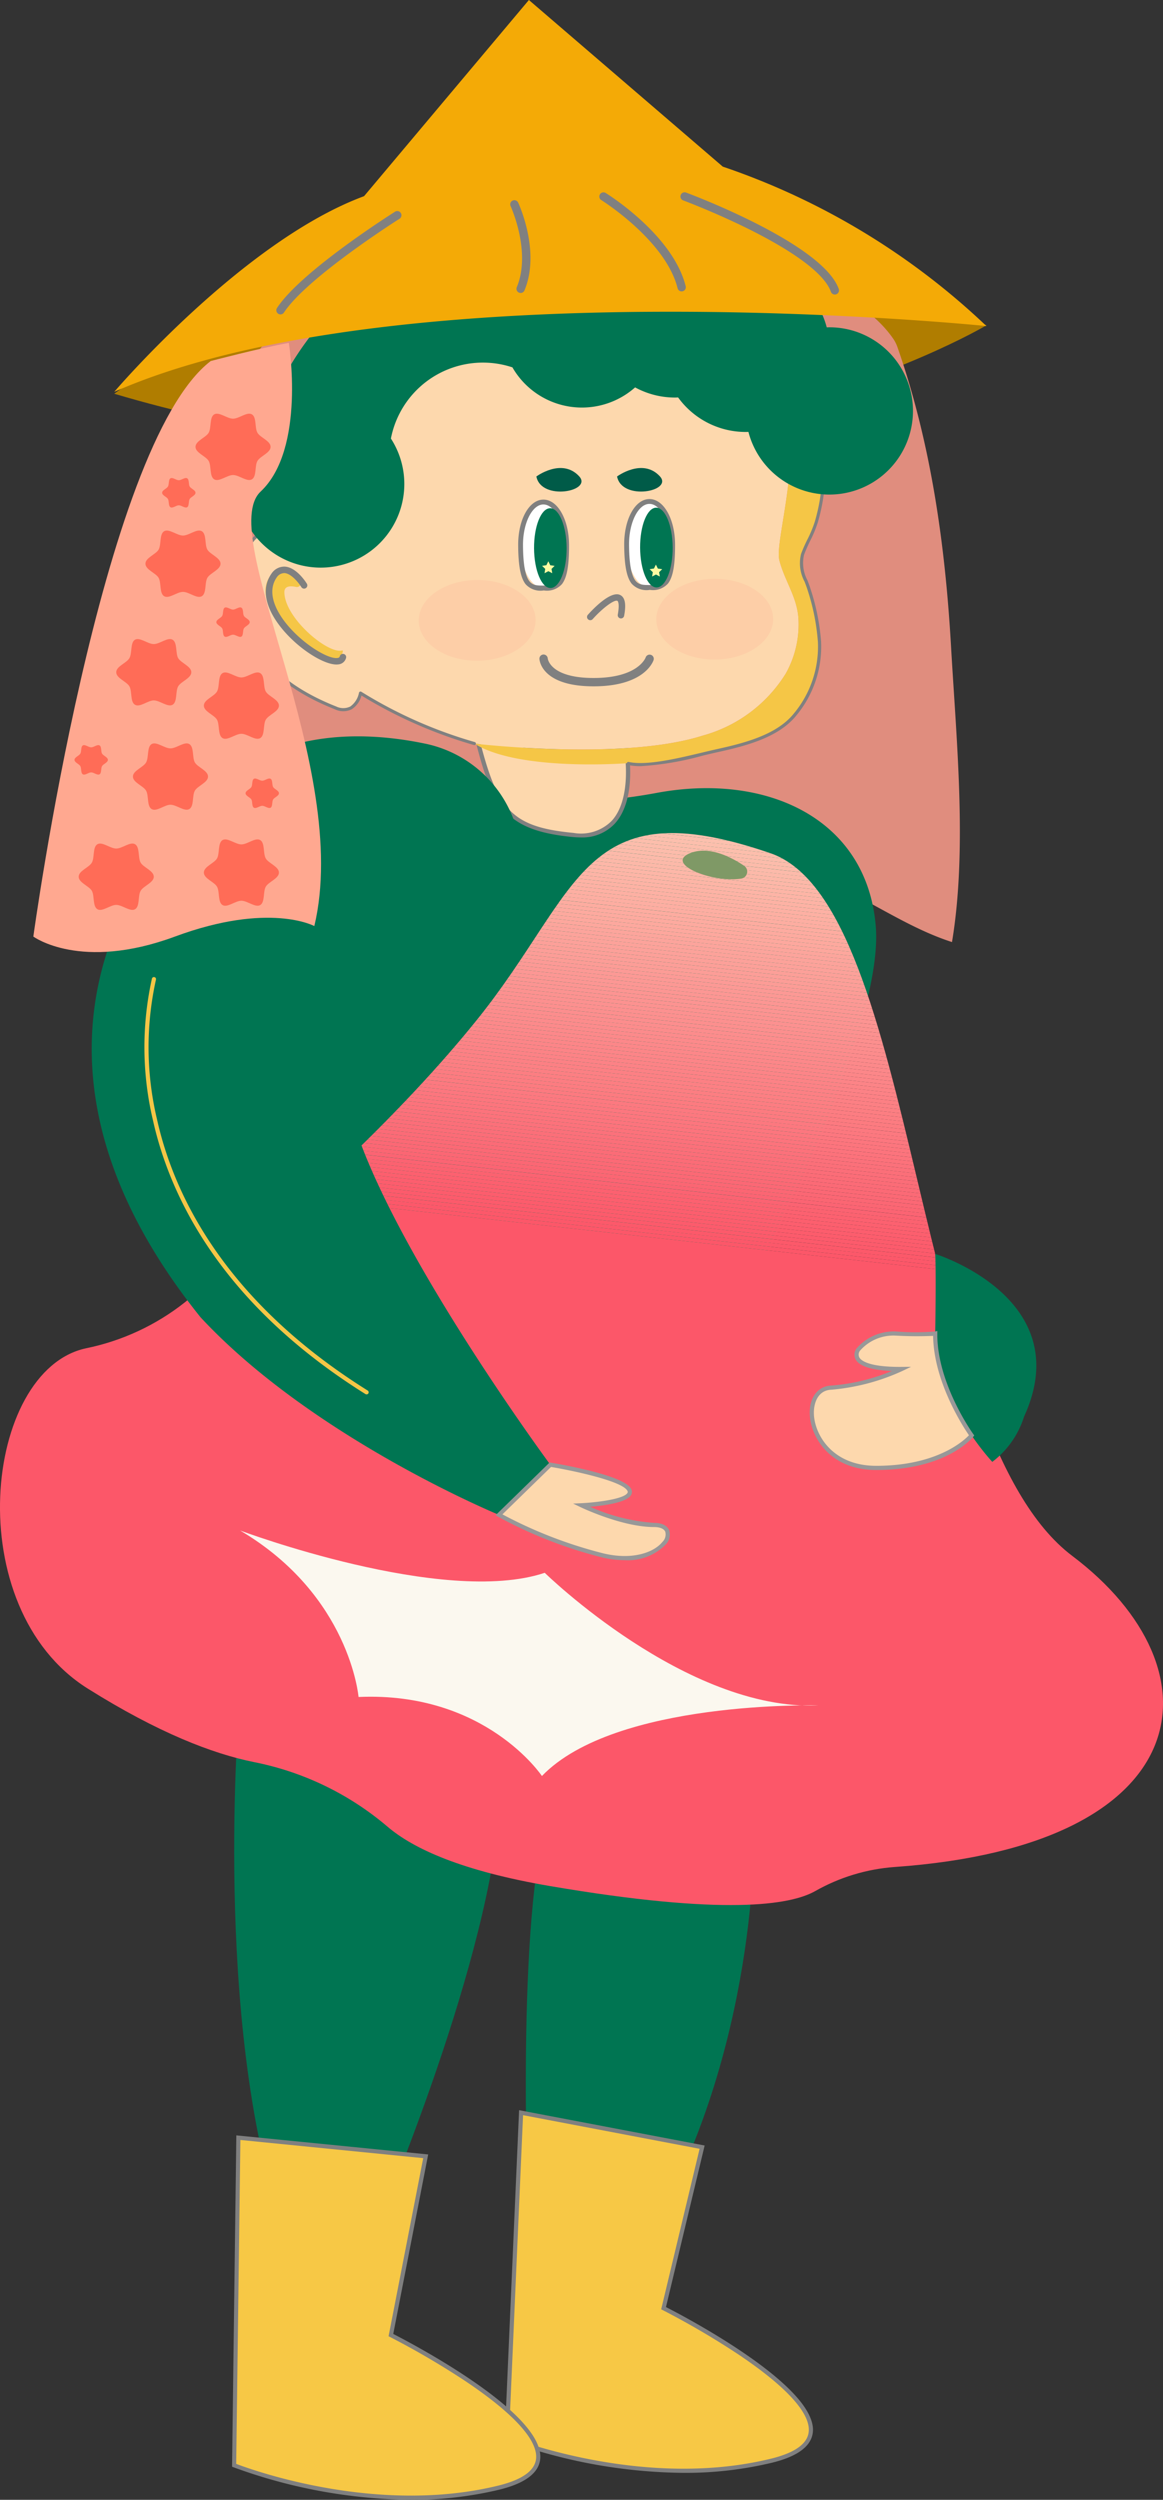 <svg id="Group_627" data-name="Group 627" xmlns="http://www.w3.org/2000/svg" xmlns:xlink="http://www.w3.org/1999/xlink" width="114.421" height="245.849" viewBox="0 0 114.421 245.849">
  <rect x="0" y="0" width="114.421" height="245.849" fill="#333333" stroke="none"/>
  <defs>
    <clipPath id="clip-path">
      <path id="Path_486" data-name="Path 486" d="M5154.544,4758.2a23.156,23.156,0,0,0,9.755-4.533c7.329-5.952,19.878-16.776,28.732-27.785,10.27-12.768,10.27-22.76,28.866-16.376,14.649,5.029,13.878,57.176,29.7,69.111,14.832,11.188,12.587,28.476-17.482,30.593a18.544,18.544,0,0,0-7.812,2.37c-2.447,1.382-8.949,2.426-26.053-.489-8.691-1.481-13.481-3.666-16.046-5.865a28.89,28.89,0,0,0-13.12-6.334c-4.071-.822-9.431-2.887-16.353-7.23C5142.049,4783.7,5144.515,4760.375,5154.544,4758.2Z" transform="translate(-5146.1 -4707.519)" fill="none"/>
    </clipPath>
  </defs>
  <g id="Group_554" data-name="Group 554" transform="translate(23.041 166.522)">
    <path id="Path_342" data-name="Path 342" d="M5305.835,4913.784s-2.677,29.554,3.5,50.286l9.7,2.646s10.869-25.142,12.272-41.021C5331.309,4925.694,5316.777,4912.02,5305.835,4913.784Z" transform="translate(-5305.258 -4913.626)" fill="#007552"/>
  </g>
  <g id="Group_555" data-name="Group 555" transform="translate(51.731 179.468)">
    <path id="Path_343" data-name="Path 343" d="M5245.88,4946s12.1-2.437,20.728,1.012c0,0,.2,22.254-11.531,40.461l-10.565-1.416S5243.157,4958.345,5245.88,4946Z" transform="translate(-5244.175 -4945.168)" fill="#007552"/>
  </g>
  <g id="Group_556" data-name="Group 556" transform="translate(49.653 207.528)">
    <path id="Path_344" data-name="Path 344" d="M5249.707,5017.521l-17.81-3.391-1.405,32.032s13.148,5.364,26.051,2.194-10.629-15-10.629-15Z" transform="translate(-5230.28 -5013.884)" fill="#f7c845"/>
    <path id="Path_345" data-name="Path 345" d="M5247.6,5049.2a36.5,36.5,0,0,0,8.7-1c2.505-.615,3.854-1.617,4.007-2.978.513-4.545-12.8-11.489-14.448-12.327l3.805-15.889-18.255-3.477-1.422,32.414.135.054A51.964,51.964,0,0,0,5247.6,5049.2Zm1.567-31.871-3.78,15.787.145.073a79.377,79.377,0,0,1,7.418,4.342c4.753,3.182,7.156,5.825,6.951,7.646-.132,1.172-1.376,2.056-3.7,2.625-12,2.949-24.372-1.586-25.791-2.132l1.389-31.648Z" transform="translate(-5229.991 -5013.529)" fill="gray"/>
  </g>
  <g id="Group_557" data-name="Group 557" transform="translate(22.834 210.009)">
    <path id="Path_346" data-name="Path 346" d="M5314.684,5021.958l-18.428-1.832-.417,32.22s13.149,5.365,26.052,2.194-10.629-15-10.629-15Z" transform="translate(-5295.632 -5019.9)" fill="#f7c845"/>
    <path id="Path_347" data-name="Path 347" d="M5312.944,5055.414a36.535,36.535,0,0,0,8.7-1c2.5-.615,3.854-1.617,4.007-2.979.514-4.551-12.838-11.507-14.454-12.331l3.436-17.654-18.875-1.876-.421,32.583.13.053A51.948,51.948,0,0,0,5312.944,5055.414Zm1.2-33.6-3.408,17.517.139.07a79.15,79.15,0,0,1,7.419,4.342c4.752,3.182,7.156,5.825,6.951,7.646-.133,1.172-1.377,2.055-3.7,2.625-12.012,2.951-24.4-1.6-25.8-2.134l.411-31.854Z" transform="translate(-5295.34 -5019.575)" fill="gray"/>
  </g>
  <g id="Group_558" data-name="Group 558" transform="translate(11.239 24.484)">
    <path id="Path_348" data-name="Path 348" d="M5274.231,4575.09s-36.007,21.537-85.811,6.729C5188.421,4581.819,5224.091,4554.9,5274.231,4575.09Z" transform="translate(-5188.421 -4567.581)" fill="#b07d00"/>
  </g>
  <g id="Group_559" data-name="Group 559" transform="translate(18.65 24.567)">
    <path id="Path_349" data-name="Path 349" d="M5264.027,4576.536a3.54,3.54,0,0,1,.43.871c3.3,9.47,4.689,19.487,5.259,29.462.525,9.189,1.6,19.945.089,29-6.618-2.139-11.552-7.2-18.91-7.386-15.381-.4-35.151-12.1-46.134-5.935s-9.63,5.115-9.63,5.115-2.947-42.967,8.608-52.254C5215.173,4566.217,5255.291,4563.91,5264.027,4576.536Z" transform="translate(-5194.794 -4567.785)" fill="#e08d7e"/>
  </g>
  <g id="Group_560" data-name="Group 560" transform="translate(20.67 73.72)">
    <path id="Path_350" data-name="Path 350" d="M5238.914,4691.8a54.383,54.383,0,0,0,19.842,0c10.84-2.029,20.72,2.515,21.584,13.123s-12.649,35.693-12.649,35.693l-39.454-1.253s-20.879-35.723-10.491-47.1C5227.2,4681.9,5238.914,4691.8,5238.914,4691.8Z" transform="translate(-5214.847 -4687.535)" fill="#007552"/>
  </g>
  <g id="Group_561" data-name="Group 561" transform="translate(46.116 70.087)">
    <path id="Path_351" data-name="Path 351" d="M5289.431,4683.277s1.686,9.111-5.2,8.454-7.933-2.939-9.915-11.325C5274.313,4680.406,5278.361,4684.783,5289.431,4683.277Z" transform="translate(-5273.935 -4679.699)" fill="#fdd8ad"/>
    <path id="Path_352" data-name="Path 352" d="M5284.78,4690.955a4.377,4.377,0,0,0,3.387-1.351c2.217-2.42,1.367-7.177,1.329-7.378l-.035-.192-.194.026c-5.656.768-9.418-.037-11.579-.848a9.4,9.4,0,0,1-3.361-1.96l-.528-.567.179.753c1.933,8.176,2.888,10.795,10.1,11.483C5284.316,4690.944,5284.552,4690.955,5284.78,4690.955Zm4.344-8.462c.133.912.578,4.829-1.26,6.834a4.253,4.253,0,0,1-3.752,1.185c-6.469-.617-7.641-2.449-9.584-10.535C5275.905,4681.066,5280.226,4683.654,5289.125,4682.493Z" transform="translate(-5273.799 -4678.684)" fill="gray"/>
  </g>
  <g id="Group_568" data-name="Group 568" transform="translate(0 81.923)">
    <g id="Group_566" data-name="Group 566">
      <g id="Group_564" data-name="Group 564">
        <g id="Group_563" data-name="Group 563">
          <g id="Group_562" data-name="Group 562" clip-path="url(#clip-path)">
            <path id="Path_353" data-name="Path 353" d="M5254.206,4860.806l1.879-16.81v-43.62l-120.475-13.465-3.9,34.938v38.956Z" transform="translate(-5135.756 -4754.324)" fill="#fc5769"/>
            <path id="Path_354" data-name="Path 354" d="M5252.181,4799.449l-120.432-13.46-.042.378,120.474,13.465Z" transform="translate(-5131.853 -4753.78)" fill="#fc5769"/>
            <path id="Path_355" data-name="Path 355" d="M5252.139,4798.522l-120.389-13.455-.043.378,120.432,13.46Z" transform="translate(-5131.81 -4753.237)" fill="#fc586a"/>
            <path id="Path_356" data-name="Path 356" d="M5252.1,4797.6l-120.347-13.45-.042.378,120.389,13.455Z" transform="translate(-5131.768 -4752.693)" fill="#fc596a"/>
            <path id="Path_357" data-name="Path 357" d="M5252.053,4796.669l-120.3-13.446-.042.379,120.347,13.45Z" transform="translate(-5131.725 -4752.149)" fill="#fc5a6b"/>
            <path id="Path_358" data-name="Path 358" d="M5252.011,4795.742,5131.75,4782.3l-.042.379,120.3,13.446Z" transform="translate(-5131.684 -4751.606)" fill="#fc5b6c"/>
            <path id="Path_359" data-name="Path 359" d="M5251.969,4794.815l-120.22-13.436-.042.378,120.262,13.441Z" transform="translate(-5131.641 -4751.063)" fill="#fc5c6c"/>
            <path id="Path_360" data-name="Path 360" d="M5251.927,4793.889l-120.177-13.432-.043.378,120.22,13.436Z" transform="translate(-5131.599 -4750.519)" fill="#fc5d6d"/>
            <path id="Path_361" data-name="Path 361" d="M5251.885,4792.962l-120.136-13.427-.042.378,120.178,13.432Z" transform="translate(-5131.556 -4749.976)" fill="#fc5e6e"/>
            <path id="Path_362" data-name="Path 362" d="M5251.841,4792.035l-120.093-13.422-.042.378,120.135,13.427Z" transform="translate(-5131.513 -4749.432)" fill="#fc5f6e"/>
            <path id="Path_363" data-name="Path 363" d="M5251.8,4791.109l-120.051-13.417-.042.378,120.093,13.422Z" transform="translate(-5131.472 -4748.889)" fill="#fc606f"/>
            <path id="Path_364" data-name="Path 364" d="M5251.758,4790.182,5131.75,4776.77l-.043.378,120.051,13.417Z" transform="translate(-5131.43 -4748.345)" fill="#fc6170"/>
            <path id="Path_365" data-name="Path 365" d="M5251.715,4789.255l-119.966-13.408-.042.379,120.008,13.413Z" transform="translate(-5131.387 -4747.801)" fill="#fb6270"/>
            <path id="Path_366" data-name="Path 366" d="M5251.672,4788.328l-119.924-13.4-.042.378,119.966,13.408Z" transform="translate(-5131.344 -4747.257)" fill="#fb6372"/>
            <path id="Path_367" data-name="Path 367" d="M5251.631,4787.4,5131.749,4774l-.042.378,119.924,13.4Z" transform="translate(-5131.303 -4746.714)" fill="#fb6473"/>
            <path id="Path_368" data-name="Path 368" d="M5251.589,4786.475l-119.839-13.394-.043.378,119.882,13.4Z" transform="translate(-5131.26 -4746.171)" fill="#fb6673"/>
            <path id="Path_369" data-name="Path 369" d="M5251.546,4785.549l-119.8-13.389-.042.378,119.839,13.394Z" transform="translate(-5131.218 -4745.627)" fill="#fb6774"/>
            <path id="Path_370" data-name="Path 370" d="M5251.5,4784.622l-119.755-13.384-.042.378L5251.5,4785Z" transform="translate(-5131.175 -4745.083)" fill="#fb6875"/>
            <path id="Path_371" data-name="Path 371" d="M5251.461,4783.695l-119.712-13.379-.042.378,119.754,13.384Z" transform="translate(-5131.134 -4744.54)" fill="#fb6975"/>
            <path id="Path_372" data-name="Path 372" d="M5251.42,4782.768l-119.67-13.375-.043.378,119.713,13.38Z" transform="translate(-5131.091 -4743.997)" fill="#fb6a76"/>
            <path id="Path_373" data-name="Path 373" d="M5251.377,4781.841l-119.628-13.37-.042.378,119.67,13.375Z" transform="translate(-5131.049 -4743.453)" fill="#fb6b77"/>
            <path id="Path_374" data-name="Path 374" d="M5251.334,4780.915l-119.586-13.365-.042.378,119.628,13.37Z" transform="translate(-5131.005 -4742.91)" fill="#fb6c77"/>
            <path id="Path_375" data-name="Path 375" d="M5251.292,4779.988l-119.543-13.361-.042.378,119.585,13.366Z" transform="translate(-5130.964 -4742.365)" fill="#fb6d78"/>
            <path id="Path_376" data-name="Path 376" d="M5251.251,4779.062l-119.5-13.356-.043.378,119.544,13.36Z" transform="translate(-5130.922 -4741.823)" fill="#fb6e79"/>
            <path id="Path_377" data-name="Path 377" d="M5251.208,4778.134l-119.459-13.351-.042.379,119.5,13.355Z" transform="translate(-5130.88 -4741.279)" fill="#fb6f79"/>
            <path id="Path_378" data-name="Path 378" d="M5251.165,4777.208l-119.417-13.346-.042.378,119.459,13.352Z" transform="translate(-5130.836 -4740.735)" fill="#fb707a"/>
            <path id="Path_379" data-name="Path 379" d="M5251.124,4776.281l-119.375-13.342-.042.378,119.417,13.347Z" transform="translate(-5130.795 -4740.192)" fill="#fb717b"/>
            <path id="Path_380" data-name="Path 380" d="M5251.082,4775.354l-119.332-13.337-.043.378,119.375,13.341Z" transform="translate(-5130.753 -4739.648)" fill="#fc727b"/>
            <path id="Path_381" data-name="Path 381" d="M5251.039,4774.428l-119.29-13.332-.042.378,119.332,13.337Z" transform="translate(-5130.711 -4739.104)" fill="#fc737c"/>
            <path id="Path_382" data-name="Path 382" d="M5251,4773.5l-119.247-13.327-.042.378L5251,4773.884Z" transform="translate(-5130.667 -4738.562)" fill="#fc747d"/>
            <path id="Path_383" data-name="Path 383" d="M5250.954,4772.574l-119.205-13.323-.042.378,119.247,13.328Z" transform="translate(-5130.626 -4738.018)" fill="#fc757d"/>
            <path id="Path_384" data-name="Path 384" d="M5250.912,4771.647l-119.162-13.318-.043.378,119.205,13.323Z" transform="translate(-5130.584 -4737.474)" fill="#fc767e"/>
            <path id="Path_385" data-name="Path 385" d="M5250.87,4770.721l-119.12-13.313-.042.378L5250.87,4771.1Z" transform="translate(-5130.542 -4736.931)" fill="#fc777f"/>
            <path id="Path_386" data-name="Path 386" d="M5250.828,4769.794l-119.079-13.309-.042.378,119.121,13.313Z" transform="translate(-5130.499 -4736.387)" fill="#fc787f"/>
            <path id="Path_387" data-name="Path 387" d="M5250.784,4768.867l-119.036-13.3-.042.379,119.078,13.309Z" transform="translate(-5130.456 -4735.843)" fill="#fc7980"/>
            <path id="Path_388" data-name="Path 388" d="M5250.743,4767.941l-118.994-13.3-.042.378,119.036,13.3Z" transform="translate(-5130.415 -4735.3)" fill="#fc7a80"/>
            <path id="Path_389" data-name="Path 389" d="M5250.7,4767.014,5131.75,4753.72l-.043.378,118.994,13.3Z" transform="translate(-5130.372 -4734.756)" fill="#fc7b80"/>
            <path id="Path_390" data-name="Path 390" d="M5250.658,4766.087l-118.909-13.29-.042.378,118.951,13.294Z" transform="translate(-5130.33 -4734.213)" fill="#fc7c81"/>
            <path id="Path_391" data-name="Path 391" d="M5250.614,4765.161l-118.866-13.285-.042.379,118.908,13.29Z" transform="translate(-5130.287 -4733.669)" fill="#fc7d82"/>
            <path id="Path_392" data-name="Path 392" d="M5250.573,4764.234l-118.824-13.281-.042.378,118.866,13.285Z" transform="translate(-5130.246 -4733.125)" fill="#fc7e82"/>
            <path id="Path_393" data-name="Path 393" d="M5250.532,4763.307l-118.782-13.275-.043.378,118.825,13.281Z" transform="translate(-5130.203 -4732.582)" fill="#fc7f83"/>
            <path id="Path_394" data-name="Path 394" d="M5250.489,4762.38l-118.74-13.271-.042.379,118.782,13.275Z" transform="translate(-5130.161 -4732.038)" fill="#fc8084"/>
            <path id="Path_395" data-name="Path 395" d="M5250.445,4761.454l-118.7-13.266-.042.378,118.739,13.271Z" transform="translate(-5130.117 -4731.495)" fill="#fc8084"/>
            <path id="Path_396" data-name="Path 396" d="M5250.4,4760.526l-118.655-13.261-.042.378,118.7,13.266Z" transform="translate(-5130.076 -4730.951)" fill="#fc8185"/>
            <path id="Path_397" data-name="Path 397" d="M5250.362,4759.6l-118.612-13.257-.043.378,118.655,13.262Z" transform="translate(-5130.034 -4730.408)" fill="#fc8286"/>
            <path id="Path_398" data-name="Path 398" d="M5250.319,4758.673l-118.57-13.251-.042.378,118.612,13.257Z" transform="translate(-5129.992 -4729.864)" fill="#fc8386"/>
            <path id="Path_399" data-name="Path 399" d="M5250.276,4757.747,5131.748,4744.5l-.042.378,118.57,13.252Z" transform="translate(-5129.948 -4729.321)" fill="#fc8487"/>
            <path id="Path_400" data-name="Path 400" d="M5250.235,4756.82l-118.486-13.243-.042.378,118.528,13.247Z" transform="translate(-5129.907 -4728.777)" fill="#fc8588"/>
            <path id="Path_401" data-name="Path 401" d="M5250.193,4755.894l-118.443-13.238-.043.378,118.486,13.242Z" transform="translate(-5129.865 -4728.234)" fill="#fc8688"/>
            <path id="Path_402" data-name="Path 402" d="M5250.15,4754.967l-118.4-13.233-.042.378,118.443,13.238Z" transform="translate(-5129.823 -4727.69)" fill="#fc8789"/>
            <path id="Path_403" data-name="Path 403" d="M5250.107,4754.04l-118.359-13.228-.042.378,118.4,13.233Z" transform="translate(-5129.779 -4727.146)" fill="#fc888a"/>
            <path id="Path_404" data-name="Path 404" d="M5250.066,4753.113l-118.317-13.224-.042.379,118.359,13.228Z" transform="translate(-5129.738 -4726.603)" fill="#fc898a"/>
            <path id="Path_405" data-name="Path 405" d="M5250.024,4752.187l-118.274-13.219-.043.378,118.317,13.224Z" transform="translate(-5129.696 -4726.06)" fill="#fc8a8b"/>
            <path id="Path_406" data-name="Path 406" d="M5249.981,4751.26l-118.232-13.214-.042.378,118.274,13.219Z" transform="translate(-5129.653 -4725.516)" fill="#fc8b8c"/>
            <path id="Path_407" data-name="Path 407" d="M5249.938,4750.333l-118.19-13.209-.042.378,118.232,13.214Z" transform="translate(-5129.61 -4724.973)" fill="#fc8c8c"/>
            <path id="Path_408" data-name="Path 408" d="M5249.9,4749.406l-118.148-13.2-.042.378,118.19,13.209Z" transform="translate(-5129.568 -4724.429)" fill="#fc8d8d"/>
            <path id="Path_409" data-name="Path 409" d="M5249.855,4748.479l-118.1-13.2-.043.378,118.148,13.205Z" transform="translate(-5129.526 -4723.885)" fill="#fc8e8e"/>
            <path id="Path_410" data-name="Path 410" d="M5249.813,4747.553l-118.063-13.2-.042.379,118.105,13.2Z" transform="translate(-5129.484 -4723.341)" fill="#fc8f8e"/>
            <path id="Path_411" data-name="Path 411" d="M5249.77,4746.626l-118.021-13.19-.042.378,118.063,13.195Z" transform="translate(-5129.441 -4722.798)" fill="#fc908f"/>
            <path id="Path_412" data-name="Path 412" d="M5249.727,4745.7l-117.979-13.186-.042.379,118.021,13.19Z" transform="translate(-5129.398 -4722.254)" fill="#fc9190"/>
            <path id="Path_413" data-name="Path 413" d="M5249.686,4744.773l-117.937-13.181-.042.378,117.979,13.186Z" transform="translate(-5129.357 -4721.711)" fill="#fc9290"/>
            <path id="Path_414" data-name="Path 414" d="M5249.644,4743.846,5131.75,4730.67l-.043.378,117.937,13.181Z" transform="translate(-5129.314 -4721.167)" fill="#fc9391"/>
            <path id="Path_415" data-name="Path 415" d="M5249.6,4742.919l-117.852-13.171-.042.378L5249.6,4743.3Z" transform="translate(-5129.272 -4720.624)" fill="#fc9492"/>
            <path id="Path_416" data-name="Path 416" d="M5249.558,4741.992l-117.81-13.166-.042.378,117.852,13.171Z" transform="translate(-5129.229 -4720.081)" fill="#fc9592"/>
            <path id="Path_417" data-name="Path 417" d="M5249.516,4741.066,5131.749,4727.9l-.042.378,117.809,13.167Z" transform="translate(-5129.188 -4719.537)" fill="#fc9693"/>
            <path id="Path_418" data-name="Path 418" d="M5249.475,4740.139l-117.725-13.157-.043.378,117.768,13.162Z" transform="translate(-5129.146 -4718.993)" fill="#fc9794"/>
            <path id="Path_419" data-name="Path 419" d="M5249.432,4739.213l-117.683-13.153-.042.378,117.725,13.157Z" transform="translate(-5129.104 -4718.45)" fill="#fc9894"/>
            <path id="Path_420" data-name="Path 420" d="M5249.388,4738.286l-117.64-13.147-.042.378,117.682,13.153Z" transform="translate(-5129.06 -4717.906)" fill="#fc9995"/>
            <path id="Path_421" data-name="Path 421" d="M5249.347,4737.359l-117.6-13.144-.042.379,117.64,13.147Z" transform="translate(-5129.019 -4717.363)" fill="#fc9a96"/>
            <path id="Path_422" data-name="Path 422" d="M5249.305,4736.433l-117.555-13.139-.043.378,117.6,13.144Z" transform="translate(-5128.976 -4716.819)" fill="#fc9c96"/>
            <path id="Path_423" data-name="Path 423" d="M5249.262,4735.505l-117.513-13.133-.042.378,117.555,13.139Z" transform="translate(-5128.934 -4716.276)" fill="#fc9d97"/>
            <path id="Path_424" data-name="Path 424" d="M5249.219,4734.579l-117.471-13.129-.042.378,117.513,13.134Z" transform="translate(-5128.891 -4715.732)" fill="#fc9e98"/>
            <path id="Path_425" data-name="Path 425" d="M5249.178,4733.652l-117.429-13.124-.042.378,117.471,13.129Z" transform="translate(-5128.85 -4715.189)" fill="#fc9f98"/>
            <path id="Path_426" data-name="Path 426" d="M5249.136,4732.725l-117.386-13.12-.043.378,117.429,13.125Z" transform="translate(-5128.807 -4714.645)" fill="#fca099"/>
            <path id="Path_427" data-name="Path 427" d="M5249.093,4731.8l-117.344-13.115-.042.378,117.386,13.119Z" transform="translate(-5128.765 -4714.102)" fill="#fca19a"/>
            <path id="Path_428" data-name="Path 428" d="M5249.05,4730.872l-117.3-13.11-.042.379,117.344,13.114Z" transform="translate(-5128.721 -4713.557)" fill="#fca29a"/>
            <path id="Path_429" data-name="Path 429" d="M5249.008,4729.945l-117.259-13.1-.042.378,117.3,13.11Z" transform="translate(-5128.68 -4713.015)" fill="#fca39b"/>
            <path id="Path_430" data-name="Path 430" d="M5248.966,4729.019l-117.216-13.1-.043.378,117.259,13.105Z" transform="translate(-5128.638 -4712.471)" fill="#fca49c"/>
            <path id="Path_431" data-name="Path 431" d="M5248.924,4728.092,5131.749,4715l-.042.378,117.217,13.1Z" transform="translate(-5128.596 -4711.927)" fill="#fca59c"/>
            <path id="Path_432" data-name="Path 432" d="M5248.881,4727.165l-117.133-13.091-.042.378,117.175,13.1Z" transform="translate(-5128.552 -4711.384)" fill="#fda79d"/>
            <path id="Path_433" data-name="Path 433" d="M5248.839,4726.238l-117.09-13.086-.042.378,117.132,13.091Z" transform="translate(-5128.511 -4710.84)" fill="#fda89e"/>
            <path id="Path_434" data-name="Path 434" d="M5248.8,4725.312l-117.047-13.082-.043.379,117.09,13.086Z" transform="translate(-5128.469 -4710.296)" fill="#fda99e"/>
            <path id="Path_435" data-name="Path 435" d="M5248.755,4724.385l-117.006-13.077-.042.378,117.048,13.082Z" transform="translate(-5128.426 -4709.753)" fill="#fdaa9f"/>
            <path id="Path_436" data-name="Path 436" d="M5248.712,4723.459l-116.964-13.073-.042.378,117.006,13.077Z" transform="translate(-5128.383 -4709.209)" fill="#fdaba0"/>
            <path id="Path_437" data-name="Path 437" d="M5248.67,4722.532l-116.921-13.067-.042.378,116.963,13.072Z" transform="translate(-5128.342 -4708.666)" fill="#fdaca0"/>
            <path id="Path_438" data-name="Path 438" d="M5248.628,4721.6l-116.878-13.062-.043.378,116.921,13.068Z" transform="translate(-5128.3 -4708.123)" fill="#fdada1"/>
            <path id="Path_439" data-name="Path 439" d="M5248.586,4720.678,5131.75,4707.62l-.043.378,116.879,13.063Z" transform="translate(-5128.257 -4707.579)" fill="#fdaea2"/>
            <path id="Path_440" data-name="Path 440" d="M5248.543,4719.751,5131.749,4706.7l-.042.378,116.836,13.058Z" transform="translate(-5128.215 -4707.035)" fill="#fdafa2"/>
            <path id="Path_441" data-name="Path 441" d="M5248.5,4718.825l-116.752-13.048-.042.378,116.794,13.054Z" transform="translate(-5128.171 -4706.492)" fill="#fdb0a3"/>
            <path id="Path_442" data-name="Path 442" d="M5248.458,4717.9l-116.709-13.044-.042.378,116.751,13.049Z" transform="translate(-5128.13 -4705.949)" fill="#fdb1a4"/>
            <path id="Path_443" data-name="Path 443" d="M5248.417,4716.972l-116.667-13.04-.043.379,116.71,13.044Z" transform="translate(-5128.088 -4705.404)" fill="#fdb2a4"/>
            <path id="Path_444" data-name="Path 444" d="M5248.374,4716.044l-116.625-13.034-.042.378,116.667,13.04Z" transform="translate(-5128.046 -4704.861)" fill="#fdb3a5"/>
            <path id="Path_445" data-name="Path 445" d="M5248.331,4715.118l-116.583-13.03-.042.378,116.625,13.035Z" transform="translate(-5128.002 -4704.317)" fill="#fdb4a6"/>
            <path id="Path_446" data-name="Path 446" d="M5248.29,4714.191l-116.541-13.025-.042.378,116.583,13.03Z" transform="translate(-5127.961 -4703.774)" fill="#fdb5a6"/>
            <path id="Path_447" data-name="Path 447" d="M5248.248,4713.265l-116.5-13.021-.043.378,116.541,13.025Z" transform="translate(-5127.918 -4703.23)" fill="#fdb6a7"/>
            <path id="Path_448" data-name="Path 448" d="M5248.205,4712.337l-116.456-13.015-.042.378,116.5,13.021Z" transform="translate(-5127.876 -4702.687)" fill="#fdb7a8"/>
            <path id="Path_449" data-name="Path 449" d="M5248.162,4711.411,5131.748,4698.4l-.042.378,116.456,13.015Z" transform="translate(-5127.833 -4702.144)" fill="#fcb8a8"/>
            <path id="Path_450" data-name="Path 450" d="M5248.121,4710.484l-116.372-13.005-.042.378,116.414,13.011Z" transform="translate(-5127.792 -4701.6)" fill="#fcb9a9"/>
            <path id="Path_451" data-name="Path 451" d="M5248.079,4709.7l-115.453-12.9h-.887l-.032.28,116.372,13.006Z" transform="translate(-5127.75 -4701.197)" fill="#fcbaaa"/>
            <path id="Path_452" data-name="Path 452" d="M5247.159,4709.315l-112.023-12.52h-3.429l115.452,12.9Z" transform="translate(-5126.831 -4701.197)" fill="#fcbbaa"/>
            <path id="Path_453" data-name="Path 453" d="M5243.73,4708.932l-108.595-12.137h-3.429l112.023,12.52Z" transform="translate(-5123.402 -4701.197)" fill="#fcbcab"/>
            <path id="Path_454" data-name="Path 454" d="M5240.3,4708.549l-105.167-11.754h-3.428l108.595,12.137Z" transform="translate(-5119.974 -4701.197)" fill="#fcbdac"/>
            <path id="Path_455" data-name="Path 455" d="M5236.873,4708.166l-101.739-11.371h-3.428l105.167,11.754Z" transform="translate(-5116.544 -4701.197)" fill="#fcbeac"/>
            <path id="Path_456" data-name="Path 456" d="M5233.446,4707.782l-98.311-10.987h-3.429l101.739,11.371Z" transform="translate(-5113.117 -4701.197)" fill="#fcbfad"/>
            <path id="Path_457" data-name="Path 457" d="M5230.017,4707.4l-94.882-10.6h-3.428l98.311,10.987Z" transform="translate(-5109.688 -4701.197)" fill="#fcc0ae"/>
            <path id="Path_458" data-name="Path 458" d="M5226.59,4707.017l-91.454-10.222h-3.429l94.883,10.6Z" transform="translate(-5106.261 -4701.197)" fill="#fcc1ae"/>
            <path id="Path_459" data-name="Path 459" d="M5223.161,4706.633l-88.025-9.838h-3.429l91.454,10.222Z" transform="translate(-5102.833 -4701.197)" fill="#fcc2af"/>
            <path id="Path_460" data-name="Path 460" d="M5219.732,4706.25l-84.6-9.455h-3.429l88.025,9.838Z" transform="translate(-5099.404 -4701.197)" fill="#fcc3b0"/>
            <path id="Path_461" data-name="Path 461" d="M5216.3,4705.867l-81.168-9.072h-3.429l84.6,9.455Z" transform="translate(-5095.976 -4701.197)" fill="#fcc4b0"/>
            <path id="Path_462" data-name="Path 462" d="M5212.875,4705.483l-77.74-8.688h-3.428l81.168,9.072Z" transform="translate(-5092.547 -4701.197)" fill="#fcc5b1"/>
            <path id="Path_463" data-name="Path 463" d="M5209.448,4705.1l-74.312-8.306h-3.429l77.741,8.688Z" transform="translate(-5089.119 -4701.197)" fill="#fcc6b2"/>
            <path id="Path_464" data-name="Path 464" d="M5206.018,4704.717l-70.883-7.922h-3.428l74.312,8.306Z" transform="translate(-5085.689 -4701.197)" fill="#fcc7b2"/>
            <path id="Path_465" data-name="Path 465" d="M5202.591,4704.334l-67.456-7.539h-3.429l70.884,7.922Z" transform="translate(-5082.262 -4701.197)" fill="#fcc8b3"/>
            <path id="Path_466" data-name="Path 466" d="M5199.161,4703.951l-64.027-7.156h-3.428l67.455,7.539Z" transform="translate(-5078.833 -4701.197)" fill="#fcc9b4"/>
            <path id="Path_467" data-name="Path 467" d="M5195.734,4703.567l-60.6-6.772h-3.429l64.027,7.156Z" transform="translate(-5075.405 -4701.197)" fill="#fccab4"/>
            <path id="Path_468" data-name="Path 468" d="M5192.306,4703.185l-57.17-6.39h-3.429l60.6,6.772Z" transform="translate(-5071.978 -4701.197)" fill="#fccbb5"/>
            <path id="Path_469" data-name="Path 469" d="M5188.877,4702.8l-53.742-6.006h-3.429l57.17,6.39Z" transform="translate(-5068.549 -4701.197)" fill="#fcccb6"/>
            <path id="Path_470" data-name="Path 470" d="M5185.449,4702.418l-50.314-5.623h-3.428l53.742,6.006Z" transform="translate(-5065.12 -4701.197)" fill="#fccdb6"/>
            <path id="Path_471" data-name="Path 471" d="M5182.02,4702.035l-46.885-5.24h-3.428l50.313,5.623Z" transform="translate(-5061.691 -4701.197)" fill="#fcceb7"/>
            <path id="Path_472" data-name="Path 472" d="M5178.593,4701.652l-43.457-4.857h-3.429l46.886,5.24Z" transform="translate(-5058.264 -4701.197)" fill="#fccfb8"/>
            <path id="Path_473" data-name="Path 473" d="M5175.163,4701.269l-40.029-4.474h-3.428l43.457,4.857Z" transform="translate(-5054.834 -4701.197)" fill="#fcd0b8"/>
            <path id="Path_474" data-name="Path 474" d="M5171.736,4700.886l-36.6-4.091h-3.429l40.029,4.474Z" transform="translate(-5051.407 -4701.197)" fill="#fcd1b9"/>
            <path id="Path_475" data-name="Path 475" d="M5168.307,4700.5l-33.171-3.708h-3.429l36.6,4.091Z" transform="translate(-5047.979 -4701.197)" fill="#fcd2ba"/>
            <path id="Path_476" data-name="Path 476" d="M5164.879,4700.119l-29.743-3.324h-3.429l33.172,3.708Z" transform="translate(-5044.55 -4701.197)" fill="#fcd3ba"/>
            <path id="Path_477" data-name="Path 477" d="M5161.451,4699.736l-26.315-2.941h-3.429l29.744,3.324Z" transform="translate(-5041.123 -4701.197)" fill="#fcd4bb"/>
            <path id="Path_478" data-name="Path 478" d="M5158.022,4699.353l-22.887-2.558h-3.428l26.315,2.941Z" transform="translate(-5037.694 -4701.197)" fill="#fcd5bc"/>
            <path id="Path_479" data-name="Path 479" d="M5154.595,4698.97l-19.459-2.175h-3.429l22.888,2.558Z" transform="translate(-5034.266 -4701.197)" fill="#fcd6bc"/>
            <path id="Path_480" data-name="Path 480" d="M5151.165,4698.586l-16.031-1.792h-3.428l19.459,2.175Z" transform="translate(-5030.836 -4701.197)" fill="#fcd7bd"/>
            <path id="Path_481" data-name="Path 481" d="M5147.737,4698.2l-12.6-1.408h-3.429l16.03,1.792Z" transform="translate(-5027.409 -4701.197)" fill="#fcd8be"/>
            <path id="Path_482" data-name="Path 482" d="M5144.308,4697.82l-9.173-1.025h-3.428l12.6,1.408Z" transform="translate(-5023.979 -4701.197)" fill="#fcd9be"/>
            <path id="Path_483" data-name="Path 483" d="M5140.88,4697.437l-5.745-.642h-3.429l9.173,1.025Z" transform="translate(-5020.553 -4701.197)" fill="#fcdabf"/>
            <path id="Path_484" data-name="Path 484" d="M5137.452,4697.054l-2.316-.259h-3.429l5.745.642Z" transform="translate(-5017.124 -4701.197)" fill="#fddbc0"/>
            <path id="Path_485" data-name="Path 485" d="M5131.707,4696.795l2.316.259v-.259Z" transform="translate(-5013.695 -4701.197)" fill="#fddcc0"/>
          </g>
        </g>
      </g>
      <g id="Group_565" data-name="Group 565" transform="translate(23.619 68.595)">
        <path id="Path_487" data-name="Path 487" d="M5228.7,4874.636s19.983,7.494,29.975,4.163c0,0,13.878,13.6,26.923,13.045,0,0-19.984-.555-27.2,6.939,0,0-5.551-8.327-18.041-7.771C5240.356,4891.012,5239.523,4881.019,5228.7,4874.636Z" transform="translate(-5228.7 -4874.636)" fill="#fbf8ef"/>
      </g>
    </g>
    <g id="Group_567" data-name="Group 567" transform="translate(67.164 1.737)">
      <path id="Path_488" data-name="Path 488" d="M5251.519,4714.5a.694.694,0,0,0,.28-1.266c-1.281-.862-3.5-2.011-5.37-1.21C5244.039,4713.047,5248.614,4714.941,5251.519,4714.5Z" transform="translate(-5245.761 -4711.752)" fill="#7f9966"/>
    </g>
  </g>
  <g id="Group_574" data-name="Group 574" transform="translate(23.415 26.801)">
    <g id="Group_571" data-name="Group 571" transform="translate(0.153 0.154)">
      <g id="Group_569" data-name="Group 569">
        <path id="Path_489" data-name="Path 489" d="M5287.177,4612.886a9.869,9.869,0,0,0,1.238-5.5c-.158-2.075-1.364-3.664-1.867-5.626-.649-2.544,4.378-15.308-2.668-22.913l.007-.012a28.168,28.168,0,0,0-12.685-4.942,25.958,25.958,0,0,0-20.562,5.639c-10.973,9.267-7.687,22.413-7.687,22.413s-8.226-7.865-9.4,1.142,7.293,12.375,9.345,13.184,2.449-1.461,2.449-1.461a44.614,44.614,0,0,0,11.2,4.966s14.572,1.728,22.451-.783A13.95,13.95,0,0,0,5287.177,4612.886Z" transform="translate(-5233.436 -4573.602)" fill="#fdd8ad"/>
      </g>
      <g id="Group_570" data-name="Group 570" transform="translate(23.11 5.234)">
        <path id="Path_490" data-name="Path 490" d="M5242.524,4629.215l0,.037c2.209.473,6.182-.705,8.85-1.29,2.581-.571,5.793-1.38,7.521-3.505a10.468,10.468,0,0,0,2.419-7.159,21.843,21.843,0,0,0-1.012-5.1c-.375-1.229-1.079-2.333-.658-3.508.388-1.077,1.019-2.044,1.354-3.17a18.473,18.473,0,0,0,.52-8.133,16.731,16.731,0,0,0-6.814-11.031l-.008.012c7.047,7.605,2.019,20.369,2.668,22.913.5,1.963,1.709,3.552,1.868,5.627a9.874,9.874,0,0,1-1.239,5.5,13.952,13.952,0,0,1-8.18,6.106c-7.879,2.511-22.451.783-22.451.783C5231.7,4630.031,5242.155,4629.246,5242.524,4629.215Z" transform="translate(-5227.364 -4586.354)" fill="#f5c646"/>
      </g>
    </g>
    <g id="Group_573" data-name="Group 573">
      <g id="Group_572" data-name="Group 572">
        <path id="Path_491" data-name="Path 491" d="M5266.614,4621.777a29.213,29.213,0,0,0,6.075-1.03c.568-.136,1.11-.265,1.607-.374,2.782-.615,5.893-1.449,7.607-3.56a10.583,10.583,0,0,0,2.454-7.264,21.758,21.758,0,0,0-1.018-5.138c-.094-.307-.208-.606-.318-.9a3.6,3.6,0,0,1-.343-2.515,14.822,14.822,0,0,1,.6-1.372,12.061,12.061,0,0,0,.752-1.806,18.631,18.631,0,0,0,.523-8.2,16.784,16.784,0,0,0-6.874-11.131,28.136,28.136,0,0,0-12.754-4.97,26.106,26.106,0,0,0-20.686,5.673c-9.756,8.238-8.283,19.664-7.834,22.1-1.083-.948-4.4-3.593-6.836-2.736-1.332.469-2.164,1.912-2.476,4.288-.546,4.173.648,9.876,9.44,13.347a1.864,1.864,0,0,0,1.647-.011,2.269,2.269,0,0,0,.957-1.346,45.164,45.164,0,0,0,11.063,4.867.151.151,0,0,0,.19-.1.154.154,0,0,0-.1-.191,44.326,44.326,0,0,1-11.164-4.947.154.154,0,0,0-.235.1,2.151,2.151,0,0,1-.859,1.352,1.581,1.581,0,0,1-1.383-.007c-8.606-3.4-9.779-8.956-9.247-13.021.295-2.251,1.06-3.61,2.272-4.037,2.71-.954,6.832,2.948,6.873,2.988a.154.154,0,0,0,.255-.149c-.032-.13-3.133-13.163,7.639-22.258a25.8,25.8,0,0,1,20.441-5.6,27.822,27.822,0,0,1,12.614,4.912,16.5,16.5,0,0,1,6.755,10.933,18.33,18.33,0,0,1-.515,8.065,11.953,11.953,0,0,1-.734,1.76,14.693,14.693,0,0,0-.616,1.4,3.808,3.808,0,0,0,.345,2.728c.108.285.22.58.312.877a21.462,21.462,0,0,1,1,5.065,10.284,10.284,0,0,1-2.386,7.053c-1.652,2.033-4.7,2.849-7.435,3.453-.5.109-1.043.239-1.613.375-2.41.575-5.407,1.29-7.171.914a.154.154,0,1,0-.063.3A5.925,5.925,0,0,0,5266.614,4621.777Z" transform="translate(-5226.989 -4573.227)" fill="gray"/>
      </g>
    </g>
  </g>
  <g id="Group_577" data-name="Group 577" transform="translate(61.412 49.081)">
    <g id="Group_575" data-name="Group 575" transform="translate(0.217 0.227)">
      <ellipse id="Ellipse_132" data-name="Ellipse 132" cx="4.228" cy="2.263" rx="4.228" ry="2.263" transform="translate(0.045 8.48) rotate(-90.302)" fill="#fff"/>
    </g>
    <g id="Group_576" data-name="Group 576">
      <path id="Path_492" data-name="Path 492" d="M5265.565,4636.44h.013a1.984,1.984,0,0,0,1.784-.631c.489-.638.7-1.826.691-3.849-.013-2.5-1.123-4.461-2.526-4.454s-2.491,1.975-2.479,4.48c.011,2.023.237,3.208.732,3.841A1.979,1.979,0,0,0,5265.565,4636.44Zm.011-.478h-.007c-.6,0-1.074,0-1.412-.429-.414-.53-.621-1.69-.63-3.55-.012-2.163.905-3.995,2-4s2.035,1.816,2.046,3.979c.01,1.859-.185,3.022-.592,3.556-.334.436-.805.44-1.4.444Z" transform="translate(-5263.049 -4627.507)" fill="gray"/>
    </g>
  </g>
  <g id="Group_579" data-name="Group 579" transform="translate(62.956 49.92)">
    <g id="Group_578" data-name="Group 578" transform="translate(0 0)">
      <ellipse id="Ellipse_133" data-name="Ellipse 133" cx="3.924" cy="1.602" rx="3.924" ry="1.602" transform="translate(0.041 7.865) rotate(-90.302)" fill="#007552"/>
    </g>
  </g>
  <g id="Group_582" data-name="Group 582" transform="translate(50.978 49.136)">
    <g id="Group_580" data-name="Group 580" transform="translate(0.217 0.227)">
      <ellipse id="Ellipse_134" data-name="Ellipse 134" cx="4.228" cy="2.263" rx="4.228" ry="2.263" transform="translate(0.045 8.48) rotate(-90.302)" fill="#fff"/>
    </g>
    <g id="Group_581" data-name="Group 581">
      <path id="Path_493" data-name="Path 493" d="M5290.985,4636.574H5291a1.983,1.983,0,0,0,1.785-.631c.489-.639.7-1.826.691-3.849-.013-2.505-1.123-4.461-2.526-4.454s-2.492,1.976-2.479,4.48c.01,2.023.236,3.208.732,3.842A1.978,1.978,0,0,0,5290.985,4636.574Zm.011-.478h-.007c-.6,0-1.074,0-1.412-.429-.414-.529-.621-1.69-.63-3.549-.012-2.162.906-3.994,2-4s2.035,1.816,2.046,3.979c.009,1.859-.184,3.022-.593,3.556-.334.436-.805.44-1.4.443Z" transform="translate(-5288.469 -4627.641)" fill="gray"/>
    </g>
  </g>
  <g id="Group_584" data-name="Group 584" transform="translate(52.522 49.975)">
    <g id="Group_583" data-name="Group 583" transform="translate(0 0)">
      <ellipse id="Ellipse_135" data-name="Ellipse 135" cx="3.924" cy="1.602" rx="3.924" ry="1.602" transform="translate(0.041 7.865) rotate(-90.302)" fill="#007552"/>
    </g>
  </g>
  <g id="Group_586" data-name="Group 586" transform="translate(57.755 58.448)">
    <g id="Group_585" data-name="Group 585">
      <path id="Path_494" data-name="Path 494" d="M5275.33,4652.877a.314.314,0,0,0,.235-.106c.974-1.088,2.132-1.946,2.429-1.8.091.045.217.386.041,1.357a.318.318,0,0,0,.626.113c.133-.73.238-1.736-.387-2.042-.931-.456-2.672,1.374-3.184,1.946a.318.318,0,0,0,.239.53Z" transform="translate(-5275.01 -4650.329)" fill="gray"/>
    </g>
  </g>
  <g id="Group_588" data-name="Group 588" transform="translate(41.178 57.013)" opacity="0.74">
    <g id="Group_587" data-name="Group 587" transform="translate(0 0)">
      <ellipse id="Ellipse_136" data-name="Ellipse 136" cx="3.969" cy="5.748" rx="3.969" ry="5.748" transform="translate(0.042 7.998) rotate(-90.302)" fill="#fdcaa4"/>
    </g>
  </g>
  <g id="Group_590" data-name="Group 590" transform="translate(64.549 56.897)" opacity="0.74">
    <g id="Group_589" data-name="Group 589" transform="translate(0 0)">
      <ellipse id="Ellipse_137" data-name="Ellipse 137" cx="3.969" cy="5.748" rx="3.969" ry="5.748" transform="translate(0.042 7.998) rotate(-90.302)" fill="#fdcaa4"/>
    </g>
  </g>
  <g id="Group_592" data-name="Group 592" transform="translate(63.915 55.521)">
    <g id="Group_591" data-name="Group 591">
      <path id="Path_495" data-name="Path 495" d="M5266.754,4643.2l-.189.387-.426.064.311.3-.07.425.38-.2.382.2-.075-.424.307-.3-.427-.06Z" transform="translate(-5266.139 -4643.196)" fill="#fffba3"/>
    </g>
  </g>
  <g id="Group_594" data-name="Group 594" transform="translate(53.33 55.199)">
    <g id="Group_593" data-name="Group 593">
      <path id="Path_496" data-name="Path 496" d="M5292.541,4642.413l-.188.388-.426.063.311.3-.07.425.38-.2.382.2-.075-.424.307-.3-.427-.06Z" transform="translate(-5291.926 -4642.413)" fill="#fffba3"/>
    </g>
  </g>
  <g id="Group_596" data-name="Group 596" transform="translate(26.124 56.108)">
    <g id="Group_595" data-name="Group 595">
      <path id="Path_497" data-name="Path 497" d="M5346.033,4645.572a.392.392,0,0,1-.348.671c-.6-.126-1.155-.085-1.152.512.014,2.547,4.281,6.106,5.666,5.737a.064.064,0,0,1,.088.067c-.066.5-.669,2.4-6.129-2.926-2.489-2.546-1.372-4.89-.026-5A2.836,2.836,0,0,1,5346.033,4645.572Z" transform="translate(-5342.679 -4644.628)" fill="#f5c646"/>
    </g>
  </g>
  <g id="Group_598" data-name="Group 598" transform="translate(26.151 55.723)">
    <g id="Group_597" data-name="Group 597">
      <path id="Path_498" data-name="Path 498" d="M5348.845,4653.319a1.226,1.226,0,0,0,.178-.012.853.853,0,0,0,.757-.628.318.318,0,0,0-.22-.393.315.315,0,0,0-.393.22c-.019.07-.055.147-.231.171-1.062.156-4.209-1.875-5.678-4.285-.605-.995-1.146-2.436-.286-3.656a.9.9,0,0,1,.75-.408c.688.039,1.431,1.008,1.659,1.377a.318.318,0,1,0,.542-.334c-.1-.165-1.026-1.612-2.163-1.679a1.508,1.508,0,0,0-1.3.664c-.849,1.2-.758,2.708.252,4.368C5344.229,4651.211,5347.344,4653.328,5348.845,4653.319Z" transform="translate(-5341.885 -4643.689)" fill="gray"/>
    </g>
  </g>
  <g id="Group_599" data-name="Group 599" transform="translate(23.329 17.372)">
    <path id="Path_499" data-name="Path 499" d="M5208.55,4574.551a31.492,31.492,0,0,1,47.208-15.628c.1,0,.2-.007.3-.007a8.229,8.229,0,0,1,7.965,6.163c.087,0,.174-.007.261-.007a8.226,8.226,0,1,1-7.965,10.289c-.086,0-.173.006-.261.006a8.213,8.213,0,0,1-6.655-3.393c-.1,0-.2.008-.3.008a8.189,8.189,0,0,1-3.932-1,7.892,7.892,0,0,1-12.071-1.968,9.218,9.218,0,0,0-11.955,7,8.226,8.226,0,1,1-12.6-1.468Z" transform="translate(-5206.015 -4550.256)" fill="#007552"/>
  </g>
  <g id="Group_600" data-name="Group 600" transform="translate(11.239)">
    <path id="Path_500" data-name="Path 500" d="M5213,4527.225l16.217-19.293,19.073,16.387A70.554,70.554,0,0,1,5274.231,4540s-57.676-5.908-85.811,6.471C5188.421,4546.476,5201.044,4531.645,5213,4527.225Z" transform="translate(-5188.421 -4507.932)" fill="#f4aa06"/>
  </g>
  <g id="Group_601" data-name="Group 601" transform="translate(27.184 20.765)">
    <path id="Path_501" data-name="Path 501" d="M5329.075,4568.677a.413.413,0,0,0,.344-.185c2.285-3.467,11.265-9.158,11.355-9.215a.411.411,0,1,0-.438-.695c-.375.237-9.222,5.844-11.6,9.458a.41.41,0,0,0,.343.637Z" transform="translate(-5328.665 -4558.52)" fill="gray"/>
  </g>
  <g id="Group_602" data-name="Group 602" transform="translate(50.197 19.688)">
    <path id="Path_502" data-name="Path 502" d="M5298.737,4565.022a.412.412,0,0,0,.378-.252c1.589-3.814-.531-8.441-.622-8.636a.41.41,0,1,0-.744.346c.021.045,2.057,4.5.609,7.974a.411.411,0,0,0,.379.568Z" transform="translate(-5297.711 -4555.897)" fill="gray"/>
  </g>
  <g id="Group_603" data-name="Group 603" transform="translate(58.962 18.919)">
    <path id="Path_503" data-name="Path 503" d="M5268.578,4563.763a.423.423,0,0,0,.1-.012.41.41,0,0,0,.3-.5c-1.256-5.024-7.6-9-7.871-9.169a.41.41,0,1,0-.432.7c.063.04,6.331,3.97,7.507,8.67A.41.41,0,0,0,5268.578,4563.763Z" transform="translate(-5260.479 -4554.023)" fill="gray"/>
  </g>
  <g id="Group_604" data-name="Group 604" transform="translate(66.959 18.919)">
    <path id="Path_504" data-name="Path 504" d="M5238.935,4564.071a.424.424,0,0,0,.14-.024.411.411,0,0,0,.248-.525c-1.585-4.435-14.459-9.27-15.007-9.474a.411.411,0,1,0-.286.77c.032.012,3.33,1.245,6.769,2.983,4.479,2.265,7.158,4.338,7.751,6A.41.41,0,0,0,5238.935,4564.071Z" transform="translate(-5223.761 -4554.023)" fill="gray"/>
  </g>
  <g id="Group_606" data-name="Group 606" transform="translate(52.771 46.028)">
    <g id="Group_605" data-name="Group 605">
      <path id="Path_505" data-name="Path 505" d="M5285.48,4620.9s2.5-1.859,4.206-.022C5291.056,4622.356,5285.957,4623.345,5285.48,4620.9Z" transform="translate(-5285.48 -4620.068)" fill="#005b48"/>
    </g>
  </g>
  <g id="Group_608" data-name="Group 608" transform="translate(60.71 46.028)">
    <g id="Group_607" data-name="Group 607">
      <path id="Path_506" data-name="Path 506" d="M5266.14,4620.9s2.5-1.859,4.206-.022C5271.715,4622.356,5266.616,4623.345,5266.14,4620.9Z" transform="translate(-5266.14 -4620.068)" fill="#005b48"/>
    </g>
  </g>
  <g id="Group_609" data-name="Group 609" transform="translate(9.025 72.417)">
    <path id="Path_507" data-name="Path 507" d="M5334.236,4701.378a11.852,11.852,0,0,0-8.594-16.322c-6.259-1.284-14.615-1.341-20.94,4.7-11.536,11.012-18.876,29.538-1.049,51.735,11.038,11.885,29.363,19.436,29.363,19.436l5.052-4.93s-26.2-35.48-19.035-42.3C5323.912,4709.057,5331.358,4707.812,5334.236,4701.378Z" transform="translate(-5292.95 -4684.36)" fill="#007552"/>
  </g>
  <g id="Group_610" data-name="Group 610" transform="translate(92.008 123.318)">
    <path id="Path_508" data-name="Path 508" d="M5176.464,4808.371s14.078,4.366,8.74,16.012a8.922,8.922,0,0,1-3.123,4.441s-5.723-6.092-5.617-12.618S5176.464,4808.371,5176.464,4808.371Z" transform="translate(-5176.463 -4808.371)" fill="#007552"/>
  </g>
  <g id="Group_611" data-name="Group 611" transform="translate(79.661 130.898)">
    <path id="Path_509" data-name="Path 509" d="M5204.115,4827.454a23.232,23.232,0,0,1-3.842,0c-3.266-.126-7.077,3.556.545,3.483a20.662,20.662,0,0,1-6.942,1.835c-3.4.136-2.435,7.894,4.431,7.894s9.39-3.2,9.39-3.2S5204.068,4832.5,5204.115,4827.454Z" transform="translate(-5191.767 -4827.199)" fill="#fdd8ad"/>
    <path id="Path_510" data-name="Path 510" d="M5197.885,4840.509c6.886,0,9.445-3.14,9.551-3.274l.1-.123-.092-.125c-.035-.05-3.588-4.976-3.543-9.894l0-.257-.25.054a24.579,24.579,0,0,1-3.792,0,4.829,4.829,0,0,0-3.921,1.684,1.017,1.017,0,0,0-.066,1.076c.377.663,1.6,1.045,3.558,1.121a19.324,19.324,0,0,1-5.983,1.437c-1.289.051-2.133,1.156-2.1,2.748C5191.388,4837.1,5193.2,4840.509,5197.885,4840.509Zm9.128-3.416c-.529.558-3.188,3.005-9.128,3.005-4.39,0-6.09-3.161-6.13-5.153-.021-1.043.414-2.279,1.708-2.33a21.043,21.043,0,0,0,7.021-1.855l.831-.4-.922.008c-3.268.029-4-.638-4.166-.927a.625.625,0,0,1,.061-.66,4.374,4.374,0,0,1,3.555-1.487,36.3,36.3,0,0,0,3.645.023C5203.544,4831.833,5206.445,4836.267,5207.014,4837.093Z" transform="translate(-5191.344 -4826.837)" fill="#989898"/>
  </g>
  <g id="Group_612" data-name="Group 612" transform="translate(48.756 143.831)">
    <path id="Path_511" data-name="Path 511" d="M5269.833,4858.879s6.973,1.144,7.75,2.438-4.683,1.552-4.683,1.552,4.036,1.935,7.14,1.937.658,4.4-5.1,2.978a42.981,42.981,0,0,1-10.155-3.975Z" transform="translate(-5264.444 -4858.66)" fill="#fdd8ad"/>
    <path id="Path_512" data-name="Path 512" d="M5276.961,4867.952a5.21,5.21,0,0,0,4.044-1.526,1.389,1.389,0,0,0,.336-1.461c-.12-.253-.47-.679-1.468-.68a18.6,18.6,0,0,1-6.294-1.583c1.336-.112,3.636-.414,4.045-1.178a.608.608,0,0,0-.033-.629c-.8-1.336-7.168-2.415-7.892-2.534l-.1-.017-5.319,5.191.233.136a43.676,43.676,0,0,0,10.208,4A9.36,9.36,0,0,0,5276.961,4867.952Zm-7.225-9.168c1.987.333,6.918,1.347,7.5,2.323a.206.206,0,0,1,.024.224c-.322.6-2.956.942-4.54,1.018l-.812.038.733.352c.167.079,4.114,1.955,7.229,1.957.572,0,.96.159,1.1.445a1.024,1.024,0,0,1-.283,1.026c-.864,1.057-3.013,1.807-5.867,1.1a43.667,43.667,0,0,1-9.864-3.82Z" transform="translate(-5264.279 -4858.345)" fill="#989898"/>
  </g>
  <g id="Group_613" data-name="Group 613" transform="translate(14.232 96.088)">
    <path id="Path_513" data-name="Path 513" d="M5358.327,4783.075a.205.205,0,0,0,.108-.379c-14.208-8.89-19.113-19.41-20.727-26.669a30.687,30.687,0,0,1-.105-13.734.2.2,0,1,0-.394-.113,31.127,31.127,0,0,0,.1,13.938c1.629,7.335,6.581,17.962,20.909,26.928A.2.2,0,0,0,5358.327,4783.075Z" transform="translate(-5336.492 -4742.029)" fill="#f5c646"/>
  </g>
  <g id="Group_614" data-name="Group 614" transform="translate(53.071 64.369)">
    <path id="Path_514" data-name="Path 514" d="M5273.474,4667.883c5.064,0,5.875-2.495,5.908-2.6a.411.411,0,0,0-.785-.242c-.014.04-.746,2.021-5.123,2.021-4.3,0-4.508-1.9-4.509-1.917a.421.421,0,0,0-.428-.392.409.409,0,0,0-.392.428C5268.149,4665.292,5268.324,4667.883,5273.474,4667.883Z" transform="translate(-5268.145 -4664.753)" fill="gray"/>
  </g>
  <g id="Group_615" data-name="Group 615" transform="translate(3.281 33.722)">
    <path id="Path_515" data-name="Path 515" d="M5373.038,4590.088s1.7,10.421-2.772,14.622,9.017,27.08,5.282,42.733c0,0-4.422-2.408-13.711,1.031s-13.933,0-13.933,0,6.588-48.291,17.45-56.6C5365.354,4591.876,5370.11,4590.617,5373.038,4590.088Z" transform="translate(-5347.904 -4590.088)" fill="#ffa890"/>
  </g>
  <g id="Group_616" data-name="Group 616" transform="translate(13.078 73.11)">
    <path id="Path_516" data-name="Path 516" d="M5375,4689.313c0,.589,1.018.909,1.294,1.385.284.491.062,1.53.552,1.814s1.258-.429,1.848-.429,1.372.7,1.848.429c.491-.284.269-1.323.553-1.814.275-.476,1.294-.8,1.294-1.385s-1.019-.91-1.294-1.386-.062-1.53-.553-1.814c-.476-.275-1.259.429-1.848.429s-1.372-.7-1.848-.429-.269,1.324-.552,1.814S5375,4688.724,5375,4689.313Z" transform="translate(-5375 -4686.05)" fill="#ff6c57"/>
  </g>
  <g id="Group_617" data-name="Group 617" transform="translate(7.742 82.961)">
    <path id="Path_517" data-name="Path 517" d="M5388,4713.313c0,.589,1.019.909,1.294,1.385s.062,1.53.553,1.814c.475.274,1.258-.429,1.847-.429s1.372.7,1.848.429c.491-.284.269-1.324.553-1.814s1.294-.8,1.294-1.385-1.019-.91-1.294-1.386-.062-1.53-.553-1.814c-.476-.275-1.259.429-1.848.429s-1.372-.7-1.847-.429c-.491.284-.27,1.324-.553,1.814S5388,4712.724,5388,4713.313Z" transform="translate(-5388 -4710.05)" fill="#ff6c57"/>
  </g>
  <g id="Group_618" data-name="Group 618" transform="translate(20.056 82.551)">
    <path id="Path_518" data-name="Path 518" d="M5358,4712.313c0,.589,1.019.91,1.293,1.385.284.491.062,1.531.553,1.814.475.274,1.258-.429,1.847-.429s1.372.7,1.848.429c.491-.284.269-1.324.552-1.814.275-.475,1.294-.8,1.294-1.385s-1.019-.909-1.294-1.385c-.284-.491-.062-1.531-.552-1.814-.476-.275-1.259.429-1.848.429s-1.372-.7-1.847-.429c-.491.284-.269,1.323-.553,1.814C5359.019,4711.4,5358,4711.724,5358,4712.313Z" transform="translate(-5358 -4709.049)" fill="#ff6c57"/>
  </g>
  <g id="Group_619" data-name="Group 619" transform="translate(20.056 66.132)">
    <path id="Path_519" data-name="Path 519" d="M5358,4672.313c0,.589,1.019.91,1.293,1.386s.062,1.53.553,1.814c.475.275,1.258-.429,1.847-.429s1.372.7,1.848.429c.491-.284.269-1.324.552-1.814s1.294-.8,1.294-1.386-1.019-.909-1.294-1.385-.062-1.53-.552-1.814c-.476-.275-1.259.429-1.848.429s-1.372-.7-1.847-.429c-.491.284-.269,1.324-.553,1.814S5358,4671.724,5358,4672.313Z" transform="translate(-5358 -4669.05)" fill="#ff6c57"/>
  </g>
  <g id="Group_620" data-name="Group 620" transform="translate(11.436 62.849)">
    <path id="Path_520" data-name="Path 520" d="M5379,4664.313c0,.589,1.019.91,1.294,1.385.284.491.062,1.53.552,1.814s1.259-.429,1.848-.429,1.372.7,1.847.429c.491-.284.269-1.323.553-1.814.275-.476,1.293-.8,1.293-1.385s-1.018-.909-1.293-1.385-.062-1.53-.553-1.814c-.476-.275-1.258.429-1.847.429s-1.372-.7-1.848-.429-.269,1.324-.552,1.814S5379,4663.724,5379,4664.313Z" transform="translate(-5379 -4661.049)" fill="#ff6c57"/>
  </g>
  <g id="Group_621" data-name="Group 621" transform="translate(14.309 52.177)">
    <path id="Path_521" data-name="Path 521" d="M5372,4638.313c0,.589,1.018.91,1.294,1.385.284.491.062,1.53.552,1.814.476.275,1.258-.429,1.848-.429s1.372.7,1.847.429c.491-.284.269-1.323.553-1.814.275-.476,1.294-.8,1.294-1.385s-1.019-.91-1.294-1.385c-.284-.491-.062-1.531-.553-1.814-.475-.275-1.258.429-1.847.429s-1.372-.7-1.848-.429c-.491.284-.269,1.323-.552,1.814C5373.018,4637.4,5372,4637.724,5372,4638.313Z" transform="translate(-5372 -4635.05)" fill="#ff6c57"/>
  </g>
  <g id="Group_622" data-name="Group 622" transform="translate(19.235 40.684)">
    <path id="Path_522" data-name="Path 522" d="M5360,4610.313c0,.589,1.019.91,1.294,1.385.284.491.062,1.53.553,1.814.476.275,1.258-.429,1.847-.429s1.373.7,1.848.429c.491-.284.269-1.324.552-1.814.275-.476,1.294-.8,1.294-1.385s-1.019-.909-1.294-1.385c-.284-.491-.062-1.53-.552-1.814-.475-.275-1.258.429-1.848.429s-1.372-.7-1.847-.429c-.491.284-.269,1.323-.553,1.814C5361.019,4609.4,5360,4609.724,5360,4610.313Z" transform="translate(-5360 -4607.05)" fill="#ff6c57"/>
  </g>
  <g id="Group_623" data-name="Group 623" transform="translate(15.951 47.012)">
    <path id="Path_523" data-name="Path 523" d="M5378,4623.917c0,.262.453.4.575.616s.028.68.246.807.56-.19.821-.19.61.313.821.19.119-.589.246-.807.575-.354.575-.616-.453-.4-.575-.615-.027-.68-.246-.806-.56.19-.821.19-.61-.313-.821-.19-.12.588-.246.806S5378,4623.655,5378,4623.917Z" transform="translate(-5378 -4622.467)" fill="#ff6c57"/>
  </g>
  <g id="Group_624" data-name="Group 624" transform="translate(21.287 59.736)">
    <path id="Path_524" data-name="Path 524" d="M5365,4654.917c0,.263.453.4.575.616s.026.68.245.806.56-.19.821-.19.61.313.821.19.119-.588.246-.806.574-.354.574-.616-.453-.4-.574-.616-.028-.68-.246-.806-.56.19-.821.19-.61-.313-.821-.19-.119.588-.245.806S5365,4654.655,5365,4654.917Z" transform="translate(-5365 -4653.467)" fill="#ff6c57"/>
  </g>
  <g id="Group_625" data-name="Group 625" transform="translate(7.331 73.281)">
    <path id="Path_525" data-name="Path 525" d="M5399,4687.917c0,.262.453.4.574.615s.028.68.246.806.56-.19.821-.19.61.313.821.19.12-.588.246-.806.576-.354.576-.615-.453-.4-.576-.616-.027-.68-.246-.806-.559.19-.821.19-.609-.313-.821-.19-.12.588-.246.806S5399,4687.655,5399,4687.917Z" transform="translate(-5399 -4686.467)" fill="#ff6c57"/>
  </g>
  <g id="Group_626" data-name="Group 626" transform="translate(24.16 76.565)">
    <path id="Path_526" data-name="Path 526" d="M5358,4695.917c0,.262.453.4.575.616s.027.68.246.806.56-.19.821-.19.61.312.821.19.119-.588.246-.806.575-.354.575-.616-.453-.4-.575-.616-.028-.68-.246-.806-.56.19-.821.19-.61-.312-.821-.19-.12.588-.246.806S5358,4695.655,5358,4695.917Z" transform="translate(-5358 -4694.467)" fill="#ff6c57"/>
  </g>
</svg>
